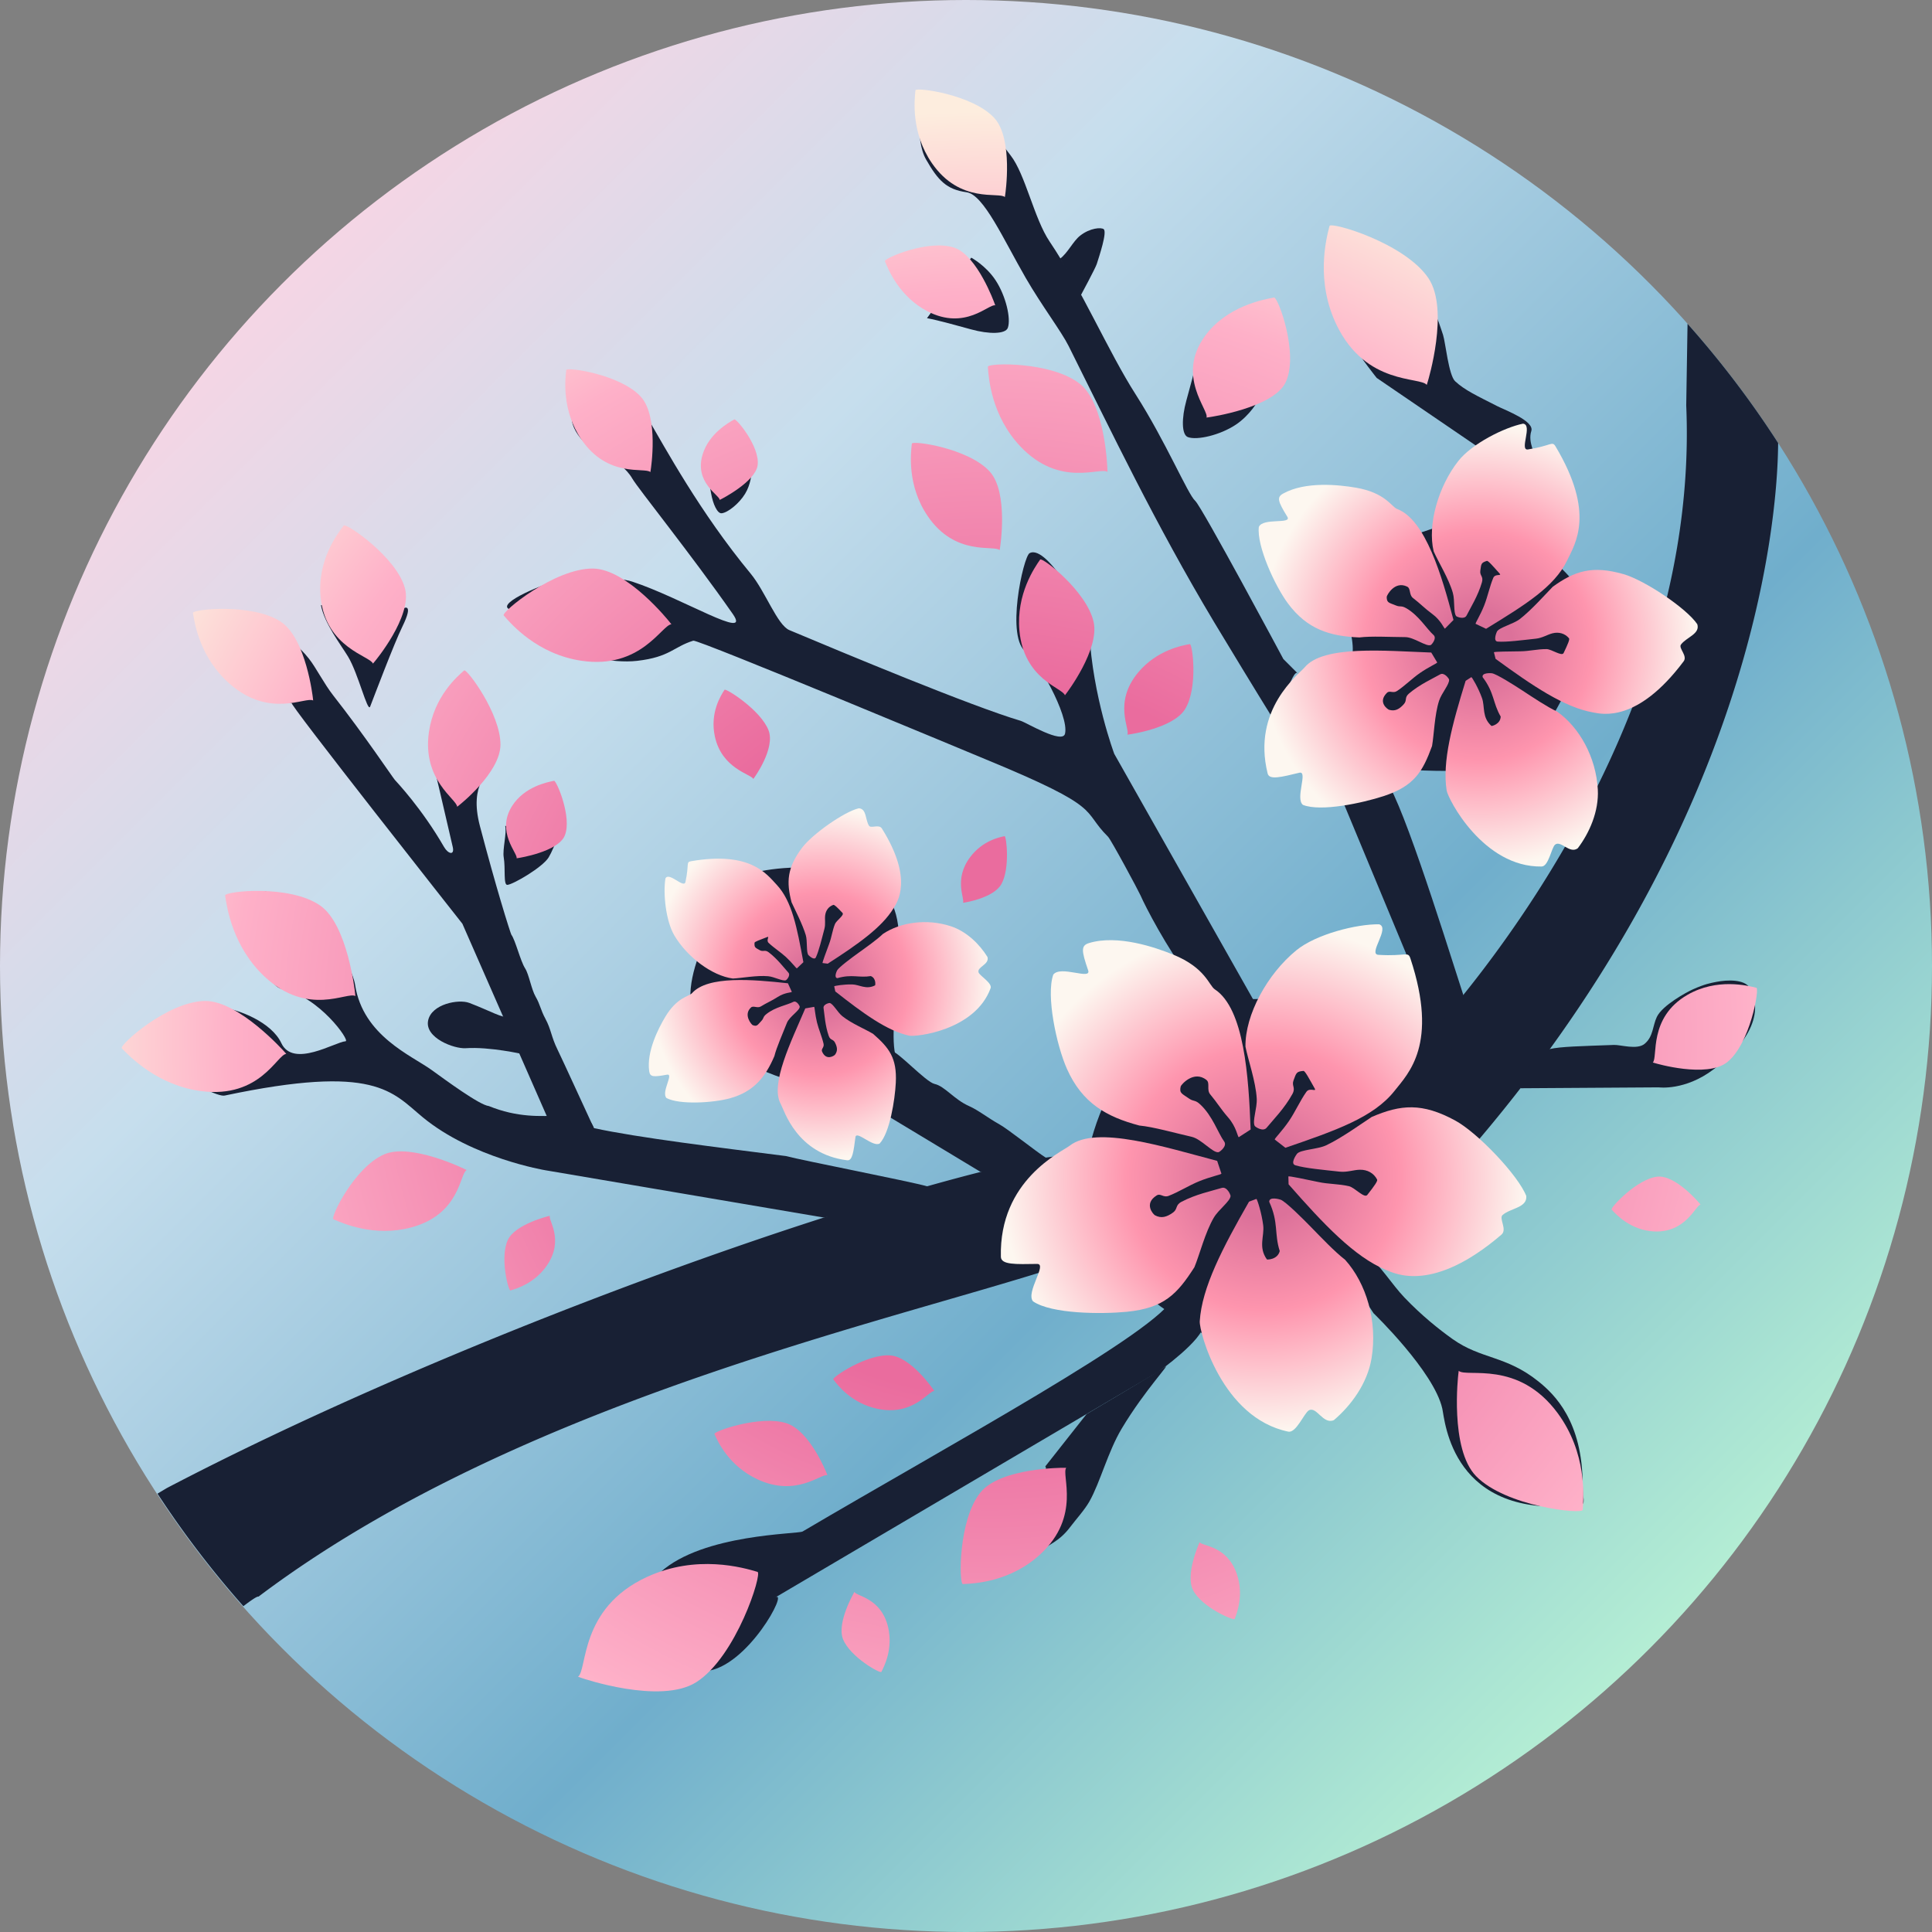 <?xml version="1.0" encoding="UTF-8" standalone="no"?>
<svg
        width="500"
        height="500"
        viewBox="0 0 132.292 132.292"
        version="1.1"
        id="svg635"
        xml:space="preserve"
        xmlns:xlink="http://www.w3.org/1999/xlink"
        xmlns="http://www.w3.org/2000/svg">
    <rect x="0" y="0" width="132.292" height="132.292" fill="#808080" stroke="none"/>
    <defs
            id="defs632"><linearGradient
       id="linearGradient14447"><stop
         style="stop-color:#bcf5d5;stop-opacity:1;"
         offset="0.118"
         id="stop16633" /><stop
            style="stop-color:#70aecc;stop-opacity:1;"
            offset="0.391"
            id="stop29757"/><stop
            style="stop-color:#c6deed;stop-opacity:1;"
            offset="0.676"
            id="stop17361"/><stop
            style="stop-color:#ffd4e3;stop-opacity:1;"
            offset="0.892"
            id="stop20271"/></linearGradient>
        <linearGradient
                id="linearGradient11233"><stop
         style="stop-color:#dc719a;stop-opacity:1;"
         offset="0.16"
         id="stop11229" />
            <stop
                    style="stop-color:#fe95ae;stop-opacity:1;"
                    offset="0.518"
                    id="stop13376"/>
            <stop
                    style="stop-color:#fdf7f0;stop-opacity:1;"
                    offset="1"
                    id="stop11231"/></linearGradient>
        <linearGradient
                id="linearGradient3778"><stop
         style="stop-color:#ea6c9e;stop-opacity:1;"
         offset="0.385"
         id="stop3774" />
            <stop
                    style="stop-color:#feb0c8;stop-opacity:1;"
                    offset="0.805"
                    id="stop8681"/>
            <stop
                    style="stop-color:#fdedde;stop-opacity:1;"
                    offset="1"
                    id="stop3776"/></linearGradient>
        <filter
                y="-0.196"
                height="1.392"
                style="color-interpolation-filters:sRGB"
                id="filter3896"
                x="-0.196"
                width="1.392"><feGaussianBlur
         stdDeviation="5"
         result="result6"
         id="feGaussianBlur3886" />
            <feComposite
                    result="result8"
                    in="SourceGraphic"
                    operator="atop"
                    in2="result6"
                    id="feComposite3888"/>
            <feComposite
                    result="result9"
                    operator="over"
                    in2="SourceAlpha"
                    in="result8"
                    id="feComposite3890"/>
            <feColorMatrix
                    values="1 0 0 0 0 0 1 0 0 0 0 0 1 0 0 0 0 0 1 0 "
                    result="result10"
                    id="feColorMatrix3892"/>
            <feBlend
                    in="result10"
                    mode="normal"
                    in2="result6"
                    id="feBlend3894"/></filter>
        <linearGradient
                xlink:href="#linearGradient14447"
                id="linearGradient14449"
                x1="264.583"
                y1="191.823"
                x2="132.292"
                y2="59.531"
                gradientUnits="userSpaceOnUse"
                gradientTransform="translate(-132.292,-59.531)"/>
        <radialGradient
                xlink:href="#linearGradient3778"
                id="radialGradient467"
                gradientUnits="userSpaceOnUse"
                gradientTransform="matrix(1.149,-0.016,0.016,1.132,-164.244,-73.71)"
                cx="200.136"
                cy="130.667"
                fx="200.136"
                fy="130.667"
                r="55.99"/>
        <radialGradient
                xlink:href="#linearGradient3778"
                id="radialGradient469"
                gradientUnits="userSpaceOnUse"
                gradientTransform="matrix(1.149,-0.016,0.016,1.132,-164.244,-73.71)"
                cx="200.136"
                cy="130.667"
                fx="200.136"
                fy="130.667"
                r="55.99"/>
        <radialGradient
                xlink:href="#linearGradient3778"
                id="radialGradient471"
                gradientUnits="userSpaceOnUse"
                gradientTransform="matrix(1.149,-0.016,0.016,1.132,-164.244,-73.71)"
                cx="200.136"
                cy="130.667"
                fx="200.136"
                fy="130.667"
                r="55.99"/>
        <radialGradient
                xlink:href="#linearGradient3778"
                id="radialGradient473"
                gradientUnits="userSpaceOnUse"
                gradientTransform="matrix(1.149,-0.016,0.016,1.132,-164.244,-73.71)"
                cx="200.136"
                cy="130.667"
                fx="200.136"
                fy="130.667"
                r="55.99"/>
        <radialGradient
                xlink:href="#linearGradient3778"
                id="radialGradient475"
                gradientUnits="userSpaceOnUse"
                gradientTransform="matrix(1.149,-0.016,0.016,1.132,-164.244,-73.71)"
                cx="200.136"
                cy="130.667"
                fx="200.136"
                fy="130.667"
                r="55.99"/>
        <radialGradient
                xlink:href="#linearGradient3778"
                id="radialGradient477"
                gradientUnits="userSpaceOnUse"
                gradientTransform="matrix(1.149,-0.016,0.016,1.132,-164.244,-73.71)"
                cx="200.136"
                cy="130.667"
                fx="200.136"
                fy="130.667"
                r="55.99"/>
        <radialGradient
                xlink:href="#linearGradient3778"
                id="radialGradient479"
                gradientUnits="userSpaceOnUse"
                gradientTransform="matrix(1.149,-0.016,0.016,1.132,-164.244,-73.71)"
                cx="200.136"
                cy="130.667"
                fx="200.136"
                fy="130.667"
                r="55.99"/>
        <radialGradient
                xlink:href="#linearGradient3778"
                id="radialGradient481"
                gradientUnits="userSpaceOnUse"
                gradientTransform="matrix(1.149,-0.016,0.016,1.132,-164.244,-73.71)"
                cx="200.136"
                cy="130.667"
                fx="200.136"
                fy="130.667"
                r="55.99"/>
        <radialGradient
                xlink:href="#linearGradient3778"
                id="radialGradient483"
                gradientUnits="userSpaceOnUse"
                gradientTransform="matrix(1.149,-0.016,0.016,1.132,-164.244,-73.71)"
                cx="200.136"
                cy="130.667"
                fx="200.136"
                fy="130.667"
                r="55.99"/>
        <radialGradient
                xlink:href="#linearGradient3778"
                id="radialGradient485"
                gradientUnits="userSpaceOnUse"
                gradientTransform="matrix(1.149,-0.016,0.016,1.132,-164.244,-73.71)"
                cx="200.136"
                cy="130.667"
                fx="200.136"
                fy="130.667"
                r="55.99"/>
        <radialGradient
                xlink:href="#linearGradient3778"
                id="radialGradient487"
                gradientUnits="userSpaceOnUse"
                gradientTransform="matrix(1.149,-0.016,0.016,1.132,-164.244,-73.71)"
                cx="200.136"
                cy="130.667"
                fx="200.136"
                fy="130.667"
                r="55.99"/>
        <radialGradient
                xlink:href="#linearGradient3778"
                id="radialGradient489"
                gradientUnits="userSpaceOnUse"
                gradientTransform="matrix(1.149,-0.016,0.016,1.132,-164.244,-73.71)"
                cx="200.136"
                cy="130.667"
                fx="200.136"
                fy="130.667"
                r="55.99"/>
        <radialGradient
                xlink:href="#linearGradient3778"
                id="radialGradient491"
                gradientUnits="userSpaceOnUse"
                gradientTransform="matrix(1.149,-0.016,0.016,1.132,-164.244,-73.71)"
                cx="200.136"
                cy="130.667"
                fx="200.136"
                fy="130.667"
                r="55.99"/>
        <radialGradient
                xlink:href="#linearGradient3778"
                id="radialGradient493"
                gradientUnits="userSpaceOnUse"
                gradientTransform="matrix(1.149,-0.016,0.016,1.132,-164.244,-73.71)"
                cx="200.136"
                cy="130.667"
                fx="200.136"
                fy="130.667"
                r="55.99"/>
        <radialGradient
                xlink:href="#linearGradient3778"
                id="radialGradient495"
                gradientUnits="userSpaceOnUse"
                gradientTransform="matrix(1.149,-0.016,0.016,1.132,-164.244,-73.71)"
                cx="200.136"
                cy="130.667"
                fx="200.136"
                fy="130.667"
                r="55.99"/>
        <radialGradient
                xlink:href="#linearGradient3778"
                id="radialGradient497"
                gradientUnits="userSpaceOnUse"
                gradientTransform="matrix(1.149,-0.016,0.016,1.132,-164.244,-73.71)"
                cx="200.136"
                cy="130.667"
                fx="200.136"
                fy="130.667"
                r="55.99"/>
        <radialGradient
                xlink:href="#linearGradient3778"
                id="radialGradient499"
                gradientUnits="userSpaceOnUse"
                gradientTransform="matrix(1.149,-0.016,0.016,1.132,-164.244,-73.71)"
                cx="200.136"
                cy="130.667"
                fx="200.136"
                fy="130.667"
                r="55.99"/>
        <radialGradient
                xlink:href="#linearGradient3778"
                id="radialGradient501"
                gradientUnits="userSpaceOnUse"
                gradientTransform="matrix(1.149,-0.016,0.016,1.132,-164.244,-73.71)"
                cx="200.136"
                cy="130.667"
                fx="200.136"
                fy="130.667"
                r="55.99"/>
        <radialGradient
                xlink:href="#linearGradient3778"
                id="radialGradient503"
                gradientUnits="userSpaceOnUse"
                gradientTransform="matrix(1.149,-0.016,0.016,1.132,-164.244,-73.71)"
                cx="200.136"
                cy="130.667"
                fx="200.136"
                fy="130.667"
                r="55.99"/>
        <radialGradient
                xlink:href="#linearGradient3778"
                id="radialGradient505"
                gradientUnits="userSpaceOnUse"
                gradientTransform="matrix(1.149,-0.016,0.016,1.132,-164.244,-73.71)"
                cx="200.136"
                cy="130.667"
                fx="200.136"
                fy="130.667"
                r="55.99"/>
        <radialGradient
                xlink:href="#linearGradient3778"
                id="radialGradient507"
                gradientUnits="userSpaceOnUse"
                gradientTransform="matrix(1.149,-0.016,0.016,1.132,-164.244,-73.71)"
                cx="200.136"
                cy="130.667"
                fx="200.136"
                fy="130.667"
                r="55.99"/>
        <radialGradient
                xlink:href="#linearGradient3778"
                id="radialGradient509"
                gradientUnits="userSpaceOnUse"
                gradientTransform="matrix(1.149,-0.016,0.016,1.132,-164.244,-73.71)"
                cx="200.136"
                cy="130.667"
                fx="200.136"
                fy="130.667"
                r="55.99"/>
        <radialGradient
                xlink:href="#linearGradient3778"
                id="radialGradient511"
                gradientUnits="userSpaceOnUse"
                gradientTransform="matrix(1.149,-0.016,0.016,1.132,-164.244,-73.71)"
                cx="200.136"
                cy="130.667"
                fx="200.136"
                fy="130.667"
                r="55.99"/>
        <radialGradient
                xlink:href="#linearGradient3778"
                id="radialGradient513"
                gradientUnits="userSpaceOnUse"
                gradientTransform="matrix(1.149,-0.016,0.016,1.132,-164.244,-73.71)"
                cx="200.136"
                cy="130.667"
                fx="200.136"
                fy="130.667"
                r="55.99"/>
        <radialGradient
                xlink:href="#linearGradient3778"
                id="radialGradient515"
                gradientUnits="userSpaceOnUse"
                gradientTransform="matrix(1.149,-0.016,0.016,1.132,-164.244,-73.71)"
                cx="200.136"
                cy="130.667"
                fx="200.136"
                fy="130.667"
                r="55.99"/>
        <radialGradient
                xlink:href="#linearGradient3778"
                id="radialGradient517"
                gradientUnits="userSpaceOnUse"
                gradientTransform="matrix(1.149,-0.016,0.016,1.132,-164.244,-73.71)"
                cx="200.136"
                cy="130.667"
                fx="200.136"
                fy="130.667"
                r="55.99"/>
        <radialGradient
                xlink:href="#linearGradient3778"
                id="radialGradient519"
                gradientUnits="userSpaceOnUse"
                gradientTransform="matrix(1.149,-0.016,0.016,1.132,-164.244,-73.71)"
                cx="200.136"
                cy="130.667"
                fx="200.136"
                fy="130.667"
                r="55.99"/>
        <radialGradient
                xlink:href="#linearGradient3778"
                id="radialGradient521"
                gradientUnits="userSpaceOnUse"
                gradientTransform="matrix(1.149,-0.016,0.016,1.132,-164.244,-73.71)"
                cx="200.136"
                cy="130.667"
                fx="200.136"
                fy="130.667"
                r="55.99"/>
        <radialGradient
                xlink:href="#linearGradient3778"
                id="radialGradient523"
                gradientUnits="userSpaceOnUse"
                gradientTransform="matrix(1.149,-0.016,0.016,1.132,-164.244,-73.71)"
                cx="200.136"
                cy="130.667"
                fx="200.136"
                fy="130.667"
                r="55.99"/>
        <radialGradient
                xlink:href="#linearGradient3778"
                id="radialGradient525"
                gradientUnits="userSpaceOnUse"
                gradientTransform="matrix(1.149,-0.016,0.016,1.132,-164.244,-73.71)"
                cx="200.136"
                cy="130.667"
                fx="200.136"
                fy="130.667"
                r="55.99"/>
        <radialGradient
                xlink:href="#linearGradient11233"
                id="radialGradient527"
                gradientUnits="userSpaceOnUse"
                gradientTransform="matrix(1,0,0,0.966,-132.292,-54.712)"
                cx="218.814"
                cy="140.195"
                fx="218.814"
                fy="140.195"
                r="17.991"/>
        <radialGradient
                xlink:href="#linearGradient11233"
                id="radialGradient529"
                gradientUnits="userSpaceOnUse"
                gradientTransform="matrix(1,0,0,0.966,-132.292,-54.712)"
                cx="218.814"
                cy="140.195"
                fx="218.814"
                fy="140.195"
                r="17.991"/>
        <radialGradient
                xlink:href="#linearGradient11233"
                id="radialGradient531"
                gradientUnits="userSpaceOnUse"
                gradientTransform="matrix(1,0,0,0.966,-132.292,-54.712)"
                cx="218.814"
                cy="140.195"
                fx="218.814"
                fy="140.195"
                r="17.991"/>
        <radialGradient
                xlink:href="#linearGradient11233"
                id="radialGradient533"
                gradientUnits="userSpaceOnUse"
                gradientTransform="matrix(1,0,0,0.966,-132.292,-54.712)"
                cx="218.814"
                cy="140.195"
                fx="218.814"
                fy="140.195"
                r="17.991"/>
        <radialGradient
                xlink:href="#linearGradient11233"
                id="radialGradient535"
                gradientUnits="userSpaceOnUse"
                gradientTransform="matrix(1,0,0,0.966,-132.292,-54.712)"
                cx="218.814"
                cy="140.195"
                fx="218.814"
                fy="140.195"
                r="17.991"/>
        <radialGradient
                xlink:href="#linearGradient11233"
                id="radialGradient537"
                gradientUnits="userSpaceOnUse"
                gradientTransform="matrix(1,0,0,1.009,-132.292,-60.419)"
                cx="233.509"
                cy="103.704"
                fx="233.509"
                fy="103.704"
                r="15.033"/>
        <radialGradient
                xlink:href="#linearGradient11233"
                id="radialGradient539"
                gradientUnits="userSpaceOnUse"
                gradientTransform="matrix(1,0,0,1.009,-132.292,-60.419)"
                cx="233.509"
                cy="103.704"
                fx="233.509"
                fy="103.704"
                r="15.033"/>
        <radialGradient
                xlink:href="#linearGradient11233"
                id="radialGradient541"
                gradientUnits="userSpaceOnUse"
                gradientTransform="matrix(1,0,0,1.009,-132.292,-60.419)"
                cx="233.509"
                cy="103.704"
                fx="233.509"
                fy="103.704"
                r="15.033"/>
        <radialGradient
                xlink:href="#linearGradient11233"
                id="radialGradient543"
                gradientUnits="userSpaceOnUse"
                gradientTransform="matrix(1,0,0,1.009,-132.292,-60.419)"
                cx="233.509"
                cy="103.704"
                fx="233.509"
                fy="103.704"
                r="15.033"/>
        <radialGradient
                xlink:href="#linearGradient11233"
                id="radialGradient545"
                gradientUnits="userSpaceOnUse"
                gradientTransform="matrix(1,0,0,1.009,-132.292,-60.419)"
                cx="233.509"
                cy="103.704"
                fx="233.509"
                fy="103.704"
                r="15.033"/>
        <radialGradient
                xlink:href="#linearGradient11233"
                id="radialGradient547"
                gradientUnits="userSpaceOnUse"
                gradientTransform="matrix(1,0,0,1.029,-132.292,-63.259)"
                cx="188.427"
                cy="126.93"
                fx="188.427"
                fy="126.93"
                r="11.709"/>
        <radialGradient
                xlink:href="#linearGradient11233"
                id="radialGradient549"
                gradientUnits="userSpaceOnUse"
                gradientTransform="matrix(1,0,0,1.029,-132.292,-63.259)"
                cx="188.427"
                cy="126.93"
                fx="188.427"
                fy="126.93"
                r="11.709"/>
        <radialGradient
                xlink:href="#linearGradient11233"
                id="radialGradient551"
                gradientUnits="userSpaceOnUse"
                gradientTransform="matrix(1,0,0,1.029,-132.292,-63.259)"
                cx="188.427"
                cy="126.93"
                fx="188.427"
                fy="126.93"
                r="11.709"/>
        <radialGradient
                xlink:href="#linearGradient11233"
                id="radialGradient553"
                gradientUnits="userSpaceOnUse"
                gradientTransform="matrix(1,0,0,1.029,-132.292,-63.259)"
                cx="188.427"
                cy="126.93"
                fx="188.427"
                fy="126.93"
                r="11.709"/>
        <radialGradient
                xlink:href="#linearGradient11233"
                id="radialGradient555"
                gradientUnits="userSpaceOnUse"
                gradientTransform="matrix(1,0,0,1.029,-132.292,-63.259)"
                cx="188.427"
                cy="126.93"
                fx="188.427"
                fy="126.93"
                r="11.709"/></defs>
    <circle
            style="fill:url(#linearGradient14449);fill-opacity:1;stroke-width:0.35"
            id="path13280"
            cx="66.146"
            cy="66.146"
            r="66.146"/>
    <path
            id="circle708"
            style="fill:#182034;fill-opacity:1;stroke-width:0.35"
            d="m 74.439,79.065 c -1.338,-0.013 -2.865,0.145 -4.537,0.521 -14.184,3.192 -40.153,12.72 -58.474,22.306 0,0 -0.27,0.16 -0.644,0.386 a 66.146,66.146 0 0 0 5.88,7.704 c 0.571,-0.434 0.949,-0.69 1.037,-0.654 20.425,-15.401 51.22,-20.287 59.709,-24.466 5.056,-2.489 2.827,-5.741 -2.97,-5.797 z"/>
    <path
            id="path13384"
            style="fill:#182034;fill-opacity:1;stroke-width:5.292;stroke-dasharray:none"
            d="m 115.553,22.172 -0.09,5.586 c 1.157,26.748 -22.47,47.932 -18.888,44.553 4.409,-4.159 1.911,8.999 4.73,5.669 18.262,-21.566 20.41,-41.449 20.451,-47.645 a 66.146,66.146 0 0 0 -6.203,-8.163 z"/>
    <path
            style="display:inline;fill:#182034;fill-opacity:1;stroke-width:5.292"
            d="m 67.149,80.247 c 2.965,-0.062 5.191,-0.514 4.457,-0.978 -0.668,-0.423 -2.574,-1.947 -3.158,-2.272 -0.782,-0.435 -1.462,-0.982 -2.102,-1.264 -1.008,-0.445 -1.653,-1.357 -2.351,-1.511 -0.604,-0.133 -2.547,-2.264 -2.953,-2.256 -0.234,0.005 -0.772,2.586 -0.949,2.619 -0.315,0.06 -0.546,0.155 -0.71,0.247 -0.249,0.141 1.548,1.666 1.548,1.666"
            id="path13376"/>
    <path
            style="display:inline;fill:#182034;fill-opacity:1;stroke-width:5.292;stroke-dasharray:none"
            d="m 53.087,109.384 c 0.947,-0.575 -1.886,4.758 -4.744,5.045 -13.371,1.339 -6.132,-4.072 -3.106,-6.787 2.919,-2.62 9.409,-2.59 9.721,-2.774 9.941,-5.863 24.653,-13.848 25.383,-16.051 0.606,-1.827 2.065,1.152 2.065,1.893 -3.9e-4,1.024 -3.081,3.212 -3.081,3.212"
            id="path13380"/>
    <path
            style="fill:#182034;fill-opacity:1;stroke-width:5.292;stroke-dasharray:none"
            d="m 71.539,100.457 c 0.405,-0.585 -0.884,6.166 -0.519,5.889 0.783,-0.595 1.499,-0.772 2.259,-1.782 0.376,-0.5 0.985,-1.168 1.317,-1.752 0.734,-1.294 1.266,-3.41 2.218,-5 1.602,-2.676 3.491,-4.616 2.919,-4.192 -0.407,0.301 -5.333,3.211 -5.333,3.211"
            id="path13382"/>
    <path
            style="fill:#182034;fill-opacity:1;stroke-width:5.292;stroke-dasharray:none"
            d="m 91.025,85.283 c 0.559,0.444 1.792,-0.107 2.287,0.315 1.224,1.043 1.981,2.332 2.848,3.241 1.188,1.246 2.383,2.195 3.294,2.845 1.968,1.404 3.66,1.118 5.894,2.913 1.078,0.866 3.024,2.716 3.023,7.095 -2.3e-4,0.875 0.23,1.316 -0.15,1.362 -8.831,1.057 -9.275,-5.777 -9.462,-6.605 -0.574,-2.542 -4.706,-6.526 -4.706,-6.526"
            id="path13386"/>
    <path
            style="fill:#182034;fill-opacity:1;stroke-width:5.292"
            d="m 102.371,31.404 c 4.785,1.554 1.968,-0.326 2.483,-1.887 0.227,-0.689 -1.769,-1.42 -2.338,-1.711 -1.368,-0.699 -2.213,-1.083 -2.875,-1.698 -0.45,-0.418 -0.665,-2.684 -0.83,-3.178 -0.416,-1.247 -0.663,-2.082 -1.281,-1.961 -2.358,0.463 -4.718,0.518 -5.204,0.408 -2.058,-0.465 1.943,4.501 1.943,4.501"
            id="path13388"/>
    <path
            style="fill:#182034;fill-opacity:1;stroke-width:5.292"
            d="m 104.113,74.517 c 0.143,-1.369 1.209,-2.493 2.012,-2.684 0.724,-0.172 2.149,-0.199 4.392,-0.282 0.446,-0.017 1.576,0.352 2.093,-0.073 0.601,-0.494 0.551,-1.241 0.841,-1.847 0.379,-0.792 2.038,-1.694 2.462,-1.884 0.837,-0.374 1.209,-0.432 1.598,-0.511 0.778,-0.157 1.91,-0.178 2.288,0.38 0.303,0.447 1.415,2.676 -2.468,5.61 -1.956,1.478 -3.746,1.23 -3.746,1.23"
            id="path13390"/>
    <path
            style="fill:#182034;fill-opacity:1;stroke-width:5.292"
            d="m 56.413,83.371 c 4.542,-0.894 8.934,-1.616 7.074,-2.14 -1.252,-0.353 -8.508,-1.761 -9.671,-2.071 -4.561,-0.582 -10.14,-1.257 -13.15,-1.914 -0.679,-1.878 -3.296,0.081 -7.193,-1.51 -0.63,-0.059 -2.961,-1.779 -3.921,-2.471 -1.375,-0.992 -4.694,-2.335 -5.234,-5.813 -0.224,-1.442 -2.288,-4.515 -3.035,-4.738 -0.503,-0.15 -3.869,-2.633 -3.396,-1.301 0.328,0.924 -0.344,5.973 1.494,6.333 2.462,0.482 4.616,3.533 4.282,3.553 -0.704,0.043 -3.593,1.861 -4.401,0.124 -0.653,-1.405 -2.889,-2.341 -4.36,-2.489 -2.61,-0.262 -4.331,1.198 -5.117,1.643 -1.525,0.863 4.727,4.625 5.597,4.441 10.34,-2.186 11.461,-0.249 13.566,1.486 3.4,2.804 8.388,3.626 8.388,3.626"
            id="path13392"/>
    <path
            style="fill:#182034;fill-opacity:1;stroke-width:5.292"
            d="m 37.436,76.415 c 1.661,2.221 3.713,1.862 3.229,0.831 -0.331,-0.706 -2.18,-4.752 -2.487,-5.372 -0.437,-0.883 -0.434,-1.377 -0.825,-2.101 -0.345,-0.639 -0.366,-0.996 -0.675,-1.523 -0.291,-0.496 -0.456,-1.528 -0.717,-1.934 -0.33,-0.513 -0.664,-1.931 -0.948,-2.316 -0.02,-0.027 -0.287,-0.826 -0.731,-2.328 -0.366,-1.237 -0.851,-2.95 -1.418,-5.102 -0.79,-3.002 0.748,-3.602 0.681,-4.339 -0.122,-1.35 -0.032,-2.664 -0.243,-3.559 -0.192,-0.817 -1.32,-2.049 -1.481,-2.504 -0.106,-0.3 -2.01,2.782 -2.247,3.769 -0.268,1.119 0.415,3.702 0.462,3.904 0.064,0.276 0.965,4.152 0.965,4.152 0.139,0.597 -0.312,0.493 -0.595,0.003 -1.526,-2.649 -3.256,-4.463 -3.371,-4.595 -0.174,-0.202 -2.082,-3.064 -4.213,-5.777 -0.633,-0.806 -1.177,-1.902 -1.67,-2.525 -0.709,-0.896 -1.254,-1.174 -1.311,-1.225 -0.078,-0.07 -4.562,-2.466 -5.593,-1.841 -0.753,0.456 1.841,3.861 1.88,4.336 0.089,1.09 3.939,1.816 3.85,1.766 -0.436,-0.245 11.683,15.115 11.683,15.115"
            id="path13394"/>
    <path
            style="fill:#182034;fill-opacity:1;stroke-width:0.265"
            d="m 85.873,68.549 c -1.929,4.093 -7.118,-5.718 -7.778,-7.24 -0.127,-0.293 -2.014,-3.808 -2.223,-4.014 -1.889,-1.872 -0.158,-1.911 -8.4,-5.309 -0.635,-0.262 -19.68,-8.215 -19.999,-8.116 -1.36,0.423 -1.6,1.122 -3.841,1.38 -1.784,0.205 -3.996,-0.441 -5.741,-0.767 -1.37,-0.256 -2.318,-2.451 -3.018,-2.767 -0.915,-0.412 2.477,-1.816 3.7,-2.068 0.886,-0.182 3.687,-0.16 4.714,0.177 3.41,1.119 8.216,4.116 6.89,2.217 -2.838,-4.065 -6.485,-8.588 -6.88,-9.271 -0.403,-0.697 -1.118,-1.186 -1.586,-1.355 -1.226,-0.441 -2.731,-1.841 -2.551,-3.024 0.144,-0.947 0.079,-1.776 -0.219,-2.287 -0.429,-0.736 3.983,0.09 5.344,2.41 1.283,2.187 3.628,6.544 7.113,10.761 1.009,1.221 1.825,3.523 2.655,3.872 3.804,1.598 12.446,5.203 15.84,6.211 0.364,0.108 2.859,1.614 3.033,0.882 0.299,-1.261 -1.96,-5.178 -2.624,-5.575 -1.489,-0.889 -0.231,-6.554 0.196,-6.787 1.235,-0.674 4.046,4.521 4.094,5.44 0.229,4.362 1.706,8.301 1.706,8.301"
            id="path13396"/>
    <path
            style="fill:#182034;fill-opacity:1;stroke-width:0.265"
            d="m 96.334,65.423 c -0.469,-1.284 1.954,9.956 3.235,11.276 0.956,0.986 0.876,-7.804 0.642,-8.532 -1.584,-4.923 -4.461,-14.132 -5.532,-15.01 -0.942,-0.772 -3.182,0.625 -3.182,0.625"
            id="path13398"/>
    <path
            style="fill:#182034;fill-opacity:1;stroke-width:0.265"
            d="m 88.902,46.152 c -0.406,-0.721 -1.38,3.629 -1.855,2.866 -0.846,-1.358 -3.226,-5.273 -3.898,-6.395 C 79.1,35.861 76.115,29.576 73.173,23.691 72.678,22.701 71.327,20.919 70.239,19.036 68.694,16.362 67.357,13.327 66.188,13.165 64.816,12.974 64.239,12.368 63.413,10.923 62.604,9.51 63.074,6.746 63.201,6.589 63.391,6.351 64.833,6.215 66.585,7.544 c 0.839,0.636 1.687,1.911 2.618,3.101 1.008,1.29 1.606,4.322 2.668,5.895 2.171,3.214 4.029,7.554 5.891,10.466 2.062,3.227 3.579,6.852 4.078,7.288 0.452,0.396 6.039,10.835 6.039,10.835"
            id="path13400"/>
    <path
            style="fill:#182034;fill-opacity:1;stroke-width:0.265"
            d="m 72.587,17.712 c 0.528,-0.388 0.886,-1.194 1.379,-1.579 0.68,-0.531 1.436,-0.574 1.606,-0.443 0.256,0.197 -0.305,1.858 -0.471,2.385 -0.091,0.288 -1.095,2.149 -1.095,2.149"
            id="path13402"/>
    <path
            style="fill:#182034;fill-opacity:1;stroke-width:0.265"
            d="m 63.475,21.786 c 0.76,0.141 2.188,0.538 3.033,0.771 1.199,0.331 2.344,0.333 2.503,-0.111 0.226,-0.63 -0.136,-2.187 -0.839,-3.254 C 67.508,18.183 66.506,17.643 66.506,17.643"
            id="path13404"/>
    <path
            style="fill:#182034;fill-opacity:1;stroke-width:0.265"
            d="m 82.005,24.397 c -0.141,0.76 -0.538,2.188 -0.771,3.033 -0.331,1.199 -0.333,2.344 0.111,2.503 0.63,0.226 2.187,-0.136 3.254,-0.839 1.01,-0.665 1.55,-1.667 1.55,-1.667"
            id="path13406"/>
    <path
            style="fill:#182034;fill-opacity:1;stroke-width:0.274"
            d="m 21.977,41.437 c 0.228,1.241 1.364,2.715 1.852,3.518 0.701,1.154 1.345,3.87 1.516,3.43 0.243,-0.625 1.631,-4.302 2.203,-5.471 0.818,-1.671 0.092,-1.263 0.092,-1.263"
            id="path13408"/>
    <path
            style="fill:#182034;fill-opacity:1;stroke-width:0.164"
            d="m 48.319,31.862 c 0.122,0.464 0.278,1.371 0.37,1.908 0.132,0.761 0.434,1.405 0.725,1.376 0.414,-0.04 1.192,-0.656 1.605,-1.333 0.391,-0.641 0.429,-1.346 0.429,-1.346"
            id="path13410"/>
    <path
            style="fill:#182034;fill-opacity:1;stroke-width:0.164"
            d="m 34.593,56.559 c 0.122,0.464 -0.194,1.607 -0.101,2.144 0.132,0.761 -0.038,1.916 0.253,1.888 0.414,-0.04 2.411,-1.206 2.824,-1.883 0.391,-0.641 0.98,-2.369 0.98,-2.369"
            id="path13412"/>
    <path
            style="fill:#182034;fill-opacity:1;stroke-width:0.164"
            d="m 34.879,69.64 c -0.468,0.103 -1.319,-0.427 -2.749,-0.968 -0.722,-0.273 -2.58,0.072 -2.814,1.205 -0.247,1.193 1.781,1.951 2.573,1.898 1.653,-0.111 3.912,0.408 3.912,0.408"
            id="path13414"/>
    <path
            style="fill:#182034;fill-opacity:1;stroke-width:0.265"
            d="m 98.733,69.041 c -7.122,0.237 -13.991,-1.988 -18.351,0.717 -5.405,3.353 -7.333,12.001 -5.597,15.351 0.655,1.265 6.37,6.347 10.238,7.312 2.694,0.672 3.844,-2.596 4.483,-2.384 1.198,0.398 11.508,-11.715 11.508,-11.715"
            id="path13416"/>
    <path
            style="fill:#182034;fill-opacity:1;stroke-width:0.265"
            d="m 92.048,45.877 c 1.609,-1.357 -0.752,-4.307 0.434,-6.36 1.281,-2.219 6.103,-3.508 7.76,-3.929 3.164,-0.804 7.871,4.22 8.718,5.866 0.972,1.888 -3.07,8.163 -3.953,9.939 -1.008,2.028 -9.498,1.248 -9.498,1.248"
            id="path13418"/>
    <path
            style="display:inline;fill:#182034;fill-opacity:1;stroke-width:0.265"
            d="m 61.451,72.698 c -0.996,-2.281 1.315,-9.212 -0.791,-11.404 -3.009,-3.131 -10.879,-1.68 -10.768,-0.584 0.1,0.994 -4.179,6.551 -2.005,9.625 2.632,3.721 12.738,5.273 12.738,5.273"
            id="path13420"/>
    <path
            style="display:inline;fill:url(#radialGradient467);fill-opacity:1;stroke-width:0.265"
            d="m 99.884,93.866 c 0.532,0.486 4.071,-0.781 6.781,2.904 1.999,2.718 1.781,5.722 1.711,6.619 -0.025,0.319 -5.274,-0.219 -7.304,-2.312 -1.819,-1.874 -1.218,-6.956 -1.218,-6.956"
            id="path13426"/>
    <path
            style="display:inline;fill:url(#radialGradient469);fill-opacity:1;stroke-width:0.221"
            d="m 73.008,100.505 c -0.352,0.488 1.041,3.302 -1.754,5.905 -2.062,1.92 -4.574,2.029 -5.325,2.058 -0.267,0.011 -0.327,-4.396 1.213,-6.282 1.379,-1.69 5.652,-1.681 5.652,-1.681"
            id="path13428"/>
    <path
            style="display:inline;fill:url(#radialGradient471);fill-opacity:1;stroke-width:0.12"
            d="m 82.143,105.601 c 0.165,0.281 1.866,0.207 2.545,2.165 0.501,1.444 0.004,2.714 -0.147,3.093 -0.053,0.135 -2.252,-0.801 -2.85,-1.979 -0.536,-1.055 0.405,-3.173 0.405,-3.173"
            id="path13430"/>
    <path
            style="display:inline;fill:url(#radialGradient473);fill-opacity:1;stroke-width:0.12"
            d="m 58.506,109.008 c 0.135,0.297 1.835,0.399 2.308,2.416 0.349,1.488 -0.277,2.7 -0.465,3.061 -0.067,0.128 -2.157,-1.03 -2.631,-2.263 -0.424,-1.104 0.731,-3.114 0.731,-3.114"
            id="path13432"/>
    <path
            style="display:inline;fill:url(#radialGradient475);fill-opacity:1;stroke-width:0.166"
            d="m 56.657,101.012 c -0.452,-0.117 -2.139,1.526 -4.798,0.279 -1.961,-0.92 -2.715,-2.597 -2.938,-3.099 -0.079,-0.178 3.133,-1.314 4.928,-0.739 1.609,0.515 2.75,3.414 2.75,3.414"
            id="path13434"/>
    <path
            style="display:inline;fill:url(#radialGradient477);fill-opacity:1;stroke-width:0.142"
            d="m 63.975,95.244 c -0.395,-0.006 -1.452,1.733 -3.884,1.225 -1.794,-0.375 -2.749,-1.638 -3.033,-2.017 -0.101,-0.134 2.31,-1.758 3.899,-1.642 1.424,0.104 2.941,2.323 2.941,2.323"
            id="path13436"/>
    <path
            style="display:inline;fill:url(#radialGradient479);fill-opacity:1;stroke-width:0.133"
            d="m 116.443,82.481 c -0.342,0.058 -1.007,1.946 -3.181,1.841 -1.604,-0.077 -2.609,-1.168 -2.908,-1.496 -0.106,-0.116 1.745,-2.111 3.135,-2.255 1.245,-0.129 2.873,1.812 2.873,1.812"
            id="path13438"/>
    <path
            style="display:inline;fill:url(#radialGradient481);fill-opacity:1;stroke-width:0.191"
            d="m 113.174,72.754 c 0.367,-0.333 -0.329,-3.084 2.386,-4.64 2.003,-1.148 4.087,-0.633 4.709,-0.476 0.221,0.056 -0.433,3.849 -2.001,5.094 -1.404,1.115 -4.918,0.073 -4.918,0.073"
            id="path13440"/>
    <path
            style="display:inline;fill:url(#radialGradient483);fill-opacity:1;stroke-width:0.265"
            d="m 97.696,26.357 c -0.437,-0.573 -4.145,0.043 -6.155,-4.066 -1.482,-3.031 -0.732,-5.947 -0.504,-6.818 0.081,-0.309 5.15,1.156 6.775,3.577 1.456,2.169 -0.042,7.062 -0.042,7.062"
            id="path13442"/>
    <path
            style="display:inline;fill:url(#radialGradient485);fill-opacity:1;stroke-width:0.216"
            d="m 82.613,28.593 c 0.2,-0.492 -2.108,-2.82 -0.109,-5.579 1.475,-2.035 3.985,-2.505 4.736,-2.642 0.267,-0.049 1.734,3.911 0.778,5.838 -0.857,1.726 -5.188,2.351 -5.188,2.351"
            id="path13444"/>
    <path
            style="display:inline;fill:url(#radialGradient487);fill-opacity:1;stroke-width:0.198"
            d="m 68.806,13.494 c -0.386,-0.375 -3.059,0.489 -4.997,-2.325 -1.43,-2.076 -1.198,-4.314 -1.125,-4.983 0.026,-0.237 3.933,0.286 5.402,1.895 1.315,1.442 0.748,5.223 0.748,5.223"
            id="path13446"/>
    <path
            style="display:inline;fill:url(#radialGradient489);fill-opacity:1;stroke-width:0.173"
            d="m 68.149,20.909 c -0.441,-0.123 -2.046,1.754 -4.647,0.403 -1.919,-0.997 -2.682,-2.865 -2.908,-3.424 -0.08,-0.199 3.013,-1.534 4.765,-0.923 1.57,0.548 2.731,3.782 2.731,3.782"
            id="path13448"/>
    <path
            style="display:inline;fill:url(#radialGradient491);fill-opacity:1;stroke-width:0.196"
            d="m 68.45,37.671 c -0.38,-0.375 -3.036,0.461 -4.936,-2.345 -1.401,-2.07 -1.154,-4.287 -1.076,-4.949 0.027,-0.235 3.898,0.314 5.341,1.921 1.293,1.44 0.701,5.184 0.701,5.184"
            id="path13450"/>
    <path
            style="display:inline;fill:url(#radialGradient493);fill-opacity:1;stroke-width:0.194"
            d="m 72.919,47.61 c -0.148,-0.512 -2.816,-1.064 -3.116,-4.439 -0.221,-2.489 1.039,-4.31 1.419,-4.853 0.135,-0.193 3.187,2.16 3.662,4.264 0.426,1.885 -1.851,4.877 -1.851,4.877"
            id="path13452"/>
    <path
            style="display:inline;fill:url(#radialGradient495);fill-opacity:1;stroke-width:0.155"
            d="m 77.194,50.306 c 0.205,-0.372 -0.99,-2.188 0.742,-4.262 1.278,-1.53 3.015,-1.848 3.535,-1.94 0.184,-0.033 0.583,3.015 -0.335,4.47 -0.822,1.304 -3.792,1.711 -3.792,1.711"
            id="path13454"/>
    <path
            style="display:inline;fill:url(#radialGradient497);fill-opacity:1;stroke-width:0.224"
            d="m 75.831,32.314 c -0.499,-0.357 -3.27,1.102 -5.962,-1.746 -1.986,-2.101 -2.174,-4.682 -2.226,-5.454 -0.019,-0.274 4.387,-0.378 6.322,1.186 1.734,1.401 1.86,5.794 1.86,5.794"
            id="path13456"/>
    <path
            style="display:inline;fill:url(#radialGradient499);fill-opacity:1;stroke-width:0.108"
            d="m 65.943,61.818 c 0.136,-0.274 -0.659,-1.609 0.493,-3.134 0.85,-1.125 2.006,-1.359 2.352,-1.427 0.123,-0.024 0.388,2.217 -0.223,3.288 -0.547,0.959 -2.523,1.258 -2.523,1.258"
            id="path13458"/>
    <path
            style="display:inline;fill:url(#radialGradient501);fill-opacity:1;stroke-width:0.135"
            d="m 51.582,53.339 c -0.148,-0.336 -2.149,-0.688 -2.632,-2.907 -0.356,-1.637 0.426,-2.84 0.662,-3.199 0.084,-0.127 2.506,1.407 3.019,2.79 0.459,1.239 -0.977,3.216 -0.977,3.216"
            id="path13460"/>
    <path
            style="display:inline;fill:url(#radialGradient503);fill-opacity:1;stroke-width:0.129"
            d="m 49.278,34.232 c 0.017,-0.315 -1.757,-1.176 -1.167,-3.112 0.435,-1.428 1.769,-2.177 2.169,-2.399 0.142,-0.079 1.761,1.861 1.599,3.128 -0.145,1.135 -2.483,2.323 -2.483,2.323"
            id="path13462"/>
    <path
            style="display:inline;fill:url(#radialGradient505);fill-opacity:1;stroke-width:0.188"
            d="m 44.534,32.327 c -0.364,-0.359 -2.91,0.442 -4.731,-2.247 -1.343,-1.983 -1.105,-4.108 -1.031,-4.743 0.026,-0.225 3.735,0.301 5.118,1.841 1.239,1.38 0.672,4.968 0.672,4.968"
            id="path13464"/>
    <path
            style="display:inline;fill:url(#radialGradient507);fill-opacity:1;stroke-width:0.238"
            d="m 45.974,42.747 c -0.648,0.032 -2.083,3.102 -6.161,2.498 -3.008,-0.445 -4.792,-2.49 -5.322,-3.105 -0.188,-0.218 3.486,-3.236 6.114,-3.209 2.354,0.025 5.225,3.634 5.225,3.634"
            id="path13466"/>
    <path
            style="display:inline;fill:url(#radialGradient509);fill-opacity:1;stroke-width:0.209"
            d="m 25.537,45.441 c -0.172,-0.521 -3.212,-1.065 -3.578,-4.502 -0.27,-2.535 1.15,-4.4 1.578,-4.955 0.152,-0.197 3.642,2.178 4.198,4.32 0.498,1.918 -2.069,4.983 -2.069,4.983"
            id="path13468"/>
    <path
            style="display:inline;fill:url(#radialGradient511);fill-opacity:1;stroke-width:0.19"
            d="m 31.303,55.244 c -0.024,-0.53 -2.405,-1.813 -1.933,-5.114 0.348,-2.435 1.937,-3.812 2.414,-4.222 0.169,-0.145 2.508,2.962 2.484,5.102 -0.021,1.917 -2.824,4.122 -2.824,4.122"
            id="path13470"/>
    <path
            style="display:inline;fill:url(#radialGradient513);fill-opacity:1;stroke-width:0.138"
            d="m 35.374,58.771 c 0.105,-0.317 -1.442,-1.809 -0.302,-3.591 0.841,-1.314 2.398,-1.624 2.865,-1.715 0.165,-0.032 1.253,2.512 0.733,3.756 -0.466,1.114 -3.16,1.529 -3.16,1.529"
            id="path13472"/>
    <path
            style="display:inline;fill:url(#radialGradient515);fill-opacity:1;stroke-width:0.209"
            d="m 21.443,47.966 c -0.496,-0.29 -2.986,1.261 -5.728,-1.153 -2.023,-1.781 -2.395,-4.14 -2.502,-4.846 -0.038,-0.25 4.089,-0.681 6.023,0.611 1.733,1.157 2.184,5.186 2.184,5.186"
            id="path13474"/>
    <path
            style="display:inline;fill:url(#radialGradient517);fill-opacity:1;stroke-width:0.233"
            d="m 24.334,68.206 c -0.537,-0.333 -3.235,1.448 -6.207,-1.324 -2.192,-2.045 -2.595,-4.753 -2.712,-5.564 -0.041,-0.288 4.43,-0.781 6.527,0.701 1.878,1.328 2.367,5.954 2.367,5.954"
            id="path13476"/>
    <path
            style="display:inline;fill:url(#radialGradient519);fill-opacity:1;stroke-width:0.233"
            d="m 19.603,72.163 c -0.631,0.043 -1.78,3.065 -5.811,2.552 -2.973,-0.379 -4.883,-2.342 -5.451,-2.931 -0.202,-0.209 3.139,-3.223 5.707,-3.244 2.3,-0.019 5.399,3.45 5.399,3.45"
            id="path13478"/>
    <path
            style="display:inline;fill:url(#radialGradient521);fill-opacity:1;stroke-width:0.201"
            d="m 31.956,80.118 c -0.49,0.24 -0.424,3.031 -3.814,3.934 -2.501,0.666 -4.667,-0.28 -5.313,-0.566 -0.229,-0.102 1.459,-3.599 3.505,-4.454 1.833,-0.765 5.441,0.998 5.441,0.998"
            id="path13480"/>
    <path
            style="display:inline;fill:url(#radialGradient523);fill-opacity:1;stroke-width:0.12"
            d="m 37.651,83.252 c -0.122,0.303 0.975,1.604 -0.16,3.337 -0.837,1.278 -2.147,1.661 -2.539,1.773 -0.139,0.04 -0.741,-2.273 -0.174,-3.466 0.508,-1.068 2.76,-1.617 2.76,-1.617"
            id="path13482"/>
    <path
            style="display:inline;fill:url(#radialGradient525);fill-opacity:1;stroke-width:0.296"
            d="m 39.581,114.814 c 0.65,-0.476 0.081,-4.687 4.705,-6.828 3.41,-1.579 6.625,-0.639 7.585,-0.353 0.341,0.101 -1.443,5.785 -4.181,7.545 -2.453,1.577 -7.838,-0.271 -7.838,-0.271"
            id="path13484"/>
    <path
            style="fill:url(#radialGradient527);fill-opacity:1;stroke-width:0.265"
            d="m 83.344,79.489 c -3.523,-0.92 -8.264,-2.462 -10.094,-1.041 -0.56,0.435 -4.843,2.352 -4.716,7.61 0.013,0.555 1.023,0.511 2.478,0.488 0.735,-0.012 -0.789,1.928 -0.279,2.56 1.256,0.866 4.681,0.887 6.423,0.717 2.561,-0.251 3.457,-1.224 4.63,-3.052 0.347,-0.832 0.735,-2.386 1.33,-3.396 0.331,-0.561 1.116,-1.109 1.146,-1.478 0.006,-0.073 -0.239,-0.668 -0.607,-0.555 -0.67,0.205 -1.763,0.429 -2.749,0.948 -0.452,0.238 -0.242,0.492 -0.587,0.739 -0.434,0.311 -0.804,0.419 -1.237,0.184 -0.1,-0.054 -0.789,-0.785 0.117,-1.355 0.275,-0.173 0.451,0.17 0.824,0.027 0.68,-0.261 1.398,-0.718 2.082,-0.997 0.793,-0.324 1.506,-0.456 1.532,-0.523"
            id="path13486"/>
    <path
            style="fill:url(#radialGradient529);fill-opacity:1;stroke-width:0.273"
            d="m 85.636,77.343 c -0.138,-3.596 -0.429,-8.272 -2.457,-9.602 -0.396,-0.26 -0.622,-1.464 -2.833,-2.369 -1.257,-0.515 -3.815,-1.385 -5.764,-0.801 -0.568,0.17 -0.545,0.502 -0.072,1.872 0.239,0.693 -1.895,-0.368 -2.389,0.295 -0.505,1.435 0.223,4.85 0.936,6.451 1.048,2.354 2.716,3.288 4.961,3.881 0.964,0.092 2.351,0.492 3.574,0.77 0.68,0.154 1.458,1.131 1.848,1.055 0.077,-0.015 0.614,-0.415 0.384,-0.732 -0.418,-0.576 -0.79,-1.743 -1.63,-2.529 -0.385,-0.361 -0.443,-0.173 -0.803,-0.43 -0.454,-0.323 -0.652,-0.337 -0.544,-0.813 0.025,-0.11 0.899,-1.136 1.766,-0.44 0.263,0.211 -0.008,0.67 0.254,0.982 0.478,0.57 0.726,1.009 1.224,1.577 0.578,0.659 0.656,1.353 0.733,1.358"
            id="path13488"/>
    <path
            style="fill:url(#radialGradient531);fill-opacity:1;stroke-width:0.265"
            d="m 88.015,78.594 c 3.444,-1.182 6.031,-2.076 7.47,-3.892 0.954,-1.204 3.028,-3.203 1.094,-9.066 -0.174,-0.528 -0.289,-0.135 -2.196,-0.255 -0.734,-0.046 0.83,-1.846 0.054,-2.09 -1.526,-0.026 -4.311,0.671 -5.668,1.777 -1.995,1.626 -3.52,4.427 -3.486,6.599 0.172,0.885 0.708,2.394 0.771,3.565 0.035,0.65 -0.316,1.541 -0.137,1.865 0.035,0.064 0.568,0.424 0.813,0.126 0.444,-0.541 1.232,-1.333 1.766,-2.311 0.245,-0.449 -0.07,-0.544 0.08,-0.941 0.19,-0.499 0.182,-0.598 0.673,-0.641 0.113,-0.01 0.383,0.512 0.77,1.194 0.16,0.282 -0.332,-0.088 -0.564,0.237 -0.422,0.593 -0.767,1.372 -1.182,1.983 -0.481,0.708 -1.003,1.213 -0.987,1.283"
            id="path13490"/>
    <path
            style="fill:url(#radialGradient533);fill-opacity:1;stroke-width:0.265"
            d="m 88.235,81.095 c 2.401,2.737 4.506,4.961 6.645,5.851 0.655,0.272 3.237,1.613 7.927,-2.402 0.422,-0.361 -0.193,-1.111 0.083,-1.35 0.557,-0.48 1.689,-0.49 1.621,-1.299 -0.555,-1.421 -3.328,-4.332 -4.866,-5.167 -2.262,-1.228 -3.722,-1.104 -5.718,-0.246 -0.754,0.495 -2.058,1.439 -3.116,1.941 -0.589,0.279 -1.768,0.293 -2,0.582 -0.046,0.057 -0.483,0.673 -0.114,0.786 0.669,0.205 1.923,0.314 3.031,0.436 0.508,0.056 0.949,-0.119 1.373,-0.13 0.534,-0.014 0.97,0.234 1.196,0.671 0.052,0.101 -0.189,0.438 -0.673,1.054 -0.2,0.256 -0.865,-0.508 -1.253,-0.598 -0.709,-0.165 -1.365,-0.133 -2.088,-0.285 -0.838,-0.176 -2.003,-0.425 -2.062,-0.384"
            id="path13492"/>
    <path
            style="fill:url(#radialGradient535);fill-opacity:1;stroke-width:0.265"
            d="m 85.526,82.283 c -1.808,3.16 -3.228,5.873 -3.374,8.186 -0.045,0.708 1.518,6.624 6.062,7.561 0.544,0.112 1.094,-1.29 1.417,-1.461 0.532,-0.283 0.964,0.999 1.707,0.671 1.164,-0.987 2.286,-2.493 2.576,-4.219 0.426,-2.538 -0.355,-5.154 -1.814,-6.764 -0.713,-0.552 -1.571,-1.457 -2.39,-2.296 -0.455,-0.466 -1.672,-1.688 -2.02,-1.813 -0.069,-0.025 -0.793,-0.238 -0.78,0.148 0.654,1.43 0.334,2.172 0.719,3.37 -0.15,0.602 -0.876,0.594 -0.88,0.571 -0.605,-0.843 -0.161,-1.6 -0.252,-2.333 -0.106,-0.85 -0.406,-1.767 -0.464,-1.81"
            id="path13494"/>
    <path
            style="fill:url(#radialGradient537);fill-opacity:1;stroke-width:0.228"
            d="m 98.004,44.682 c -3.129,-0.113 -7.397,-0.52 -8.668,1.014 -0.389,0.47 -3.625,2.88 -2.535,7.27 0.115,0.464 0.954,0.238 2.171,-0.054 0.615,-0.147 -0.302,1.766 0.245,2.201 1.217,0.492 4.095,-0.131 5.525,-0.6 2.103,-0.69 2.673,-1.674 3.316,-3.429 0.135,-0.764 0.171,-2.141 0.481,-3.099 0.173,-0.533 0.729,-1.139 0.685,-1.455 -0.009,-0.062 -0.325,-0.516 -0.614,-0.352 -0.524,0.297 -1.4,0.69 -2.13,1.31 -0.335,0.285 -0.111,0.458 -0.355,0.73 -0.306,0.342 -0.596,0.502 -1.004,0.386 -0.094,-0.027 -0.809,-0.511 -0.155,-1.159 0.198,-0.197 0.41,0.058 0.697,-0.131 0.522,-0.346 1.039,-0.864 1.561,-1.227 0.605,-0.42 1.179,-0.664 1.188,-0.725"
            id="path13498"/>
    <path
            style="fill:url(#radialGradient539);fill-opacity:1;stroke-width:0.235"
            d="m 99.526,42.452 c -0.789,-2.993 -1.908,-6.863 -3.859,-7.6 -0.381,-0.144 -0.796,-1.112 -2.821,-1.459 -1.152,-0.197 -3.461,-0.449 -4.988,0.406 -0.445,0.249 -0.363,0.523 0.29,1.585 0.33,0.537 -1.66,0.046 -1.95,0.695 -0.155,1.299 1.095,4.029 1.993,5.24 1.32,1.78 2.895,2.252 4.89,2.329 0.827,-0.103 2.065,-0.027 3.144,-0.022 0.6,0.002 1.436,0.677 1.748,0.54 0.062,-0.027 0.438,-0.464 0.185,-0.687 -0.458,-0.405 -0.99,-1.315 -1.841,-1.818 -0.391,-0.231 -0.404,-0.063 -0.755,-0.211 -0.442,-0.186 -0.61,-0.16 -0.608,-0.581 3.9e-4,-0.097 0.542,-1.122 1.4,-0.7 0.26,0.128 0.119,0.564 0.397,0.777 0.508,0.389 0.798,0.711 1.323,1.095 0.608,0.445 0.804,1.013 0.869,1.003"
            id="path13500"/>
    <path
            style="fill:url(#radialGradient541);fill-opacity:1;stroke-width:0.228"
            d="m 101.757,43.057 c 2.669,-1.637 4.674,-2.871 5.542,-4.664 0.575,-1.189 1.942,-3.255 -0.778,-7.815 -0.245,-0.41 -0.268,-0.059 -1.891,0.197 -0.625,0.099 0.351,-1.705 -0.345,-1.765 -1.286,0.263 -3.493,1.37 -4.425,2.552 -1.37,1.738 -2.127,4.374 -1.691,6.191 0.31,0.711 1.042,1.877 1.314,2.848 0.151,0.539 0.023,1.352 0.234,1.591 0.042,0.047 0.556,0.25 0.706,-0.046 0.272,-0.538 0.784,-1.349 1.05,-2.27 0.122,-0.423 -0.161,-0.443 -0.109,-0.804 0.066,-0.454 0.041,-0.536 0.445,-0.664 0.093,-0.03 0.418,0.358 0.87,0.858 0.187,0.207 -0.295,-0.012 -0.429,0.304 -0.243,0.577 -0.387,1.295 -0.621,1.885 -0.271,0.685 -0.615,1.206 -0.588,1.261"
            id="path13502"/>
    <path
            style="fill:url(#radialGradient543);fill-opacity:1;stroke-width:0.228"
            d="m 102.41,45.115 c 2.528,1.848 4.71,3.321 6.672,3.668 0.601,0.106 3.019,0.748 6.204,-3.499 0.287,-0.382 -0.37,-0.897 -0.183,-1.149 0.378,-0.507 1.326,-0.727 1.117,-1.394 -0.732,-1.089 -3.604,-3.013 -5.051,-3.427 -2.128,-0.608 -3.33,-0.23 -4.846,0.863 -0.54,0.557 -1.458,1.593 -2.253,2.212 -0.442,0.344 -1.429,0.577 -1.57,0.862 -0.028,0.056 -0.279,0.655 0.051,0.681 0.6,0.047 1.673,-0.097 2.626,-0.201 0.437,-0.048 0.775,-0.277 1.128,-0.366 0.445,-0.112 0.858,0.015 1.13,0.339 0.063,0.075 -0.077,0.403 -0.368,1.011 -0.12,0.252 -0.821,-0.264 -1.164,-0.268 -0.626,-0.006 -1.171,0.144 -1.806,0.151 -0.736,0.009 -1.761,0.018 -1.803,0.063"
            id="path13504"/>
    <path
            style="fill:url(#radialGradient545);fill-opacity:1;stroke-width:0.228"
            d="m 100.358,46.619 c -0.926,2.991 -1.61,5.534 -1.3,7.502 0.095,0.603 2.513,5.276 6.503,5.213 0.478,-0.008 0.677,-1.287 0.916,-1.492 0.394,-0.337 0.996,0.658 1.559,0.244 0.792,-1.046 1.453,-2.52 1.373,-4.024 -0.117,-2.21 -1.262,-4.26 -2.788,-5.338 -0.702,-0.33 -1.591,-0.929 -2.435,-1.48 -0.469,-0.306 -1.719,-1.104 -2.035,-1.144 -0.062,-0.008 -0.71,-0.051 -0.627,0.27 0.817,1.078 0.687,1.761 1.234,2.694 -0.013,0.533 -0.625,0.663 -0.632,0.644 -0.665,-0.594 -0.434,-1.313 -0.648,-1.911 -0.248,-0.693 -0.672,-1.408 -0.728,-1.432"
            id="path13506"/>
    <path
            style="fill:url(#radialGradient547);fill-opacity:1;stroke-width:0.176"
            d="m 55.141,69.05 c -0.952,2.23 -2.434,5.201 -1.678,6.546 0.231,0.412 1.073,3.421 4.548,3.854 0.367,0.046 0.437,-0.623 0.565,-1.584 0.065,-0.486 1.192,0.709 1.659,0.435 0.694,-0.742 1.045,-2.995 1.104,-4.16 0.087,-1.711 -0.466,-2.397 -1.555,-3.35 -0.514,-0.31 -1.499,-0.719 -2.106,-1.21 -0.337,-0.273 -0.621,-0.844 -0.861,-0.9 -0.047,-0.011 -0.463,0.091 -0.425,0.345 0.069,0.461 0.109,1.203 0.354,1.904 0.113,0.321 0.3,0.208 0.429,0.459 0.162,0.317 0.197,0.571 -1.3e-4,0.833 -0.045,0.06 -0.594,0.442 -0.881,-0.21 -0.087,-0.198 0.156,-0.28 0.099,-0.54 -0.105,-0.474 -0.336,-0.991 -0.452,-1.469 -0.135,-0.554 -0.152,-1.037 -0.194,-1.06"
            id="path13510"/>
    <path
            style="fill:url(#radialGradient549);fill-opacity:1;stroke-width:0.182"
            d="m 53.953,67.33 c -2.382,-0.263 -5.49,-0.531 -6.566,0.674 -0.21,0.235 -1.025,0.266 -1.839,1.633 -0.463,0.777 -1.287,2.376 -1.094,3.717 0.056,0.391 0.277,0.408 1.226,0.232 0.48,-0.089 -0.429,1.212 -0.041,1.602 0.896,0.473 3.216,0.33 4.341,0.018 1.653,-0.459 2.433,-1.465 3.044,-2.886 0.156,-0.626 0.555,-1.5 0.859,-2.278 0.169,-0.433 0.889,-0.849 0.877,-1.113 -0.002,-0.052 -0.213,-0.445 -0.445,-0.325 -0.42,0.219 -1.225,0.349 -1.826,0.825 -0.276,0.218 -0.158,0.274 -0.362,0.487 -0.257,0.267 -0.286,0.396 -0.589,0.278 -0.07,-0.027 -0.66,-0.704 -0.116,-1.206 0.165,-0.152 0.44,0.071 0.672,-0.071 0.422,-0.259 0.736,-0.379 1.159,-0.651 0.491,-0.316 0.955,-0.299 0.966,-0.349"
            id="path13512"/>
    <path
            style="fill:url(#radialGradient551);fill-opacity:1;stroke-width:0.176"
            d="m 55.011,65.886 c -0.44,-2.384 -0.774,-4.176 -1.828,-5.303 -0.699,-0.746 -1.812,-2.309 -5.863,-1.612 -0.365,0.063 -0.117,0.177 -0.384,1.421 -0.103,0.479 -1.134,-0.728 -1.371,-0.241 -0.167,1.002 0.018,2.905 0.613,3.908 0.875,1.474 2.569,2.754 4.003,2.945 0.6,-0.026 1.647,-0.231 2.423,-0.157 0.432,0.041 0.984,0.36 1.215,0.273 0.045,-0.017 0.335,-0.333 0.163,-0.523 -0.313,-0.346 -0.757,-0.942 -1.348,-1.39 -0.272,-0.205 -0.365,-0.007 -0.612,-0.145 -0.31,-0.174 -0.376,-0.179 -0.356,-0.506 0.004,-0.075 0.375,-0.202 0.862,-0.39 0.202,-0.078 -0.091,0.21 0.1,0.394 0.349,0.336 0.828,0.64 1.19,0.973 0.419,0.387 0.7,0.78 0.748,0.776"
            id="path13514"/>
    <path
            style="fill:url(#radialGradient553);fill-opacity:1;stroke-width:0.176"
            d="m 56.68,65.987 c 2.039,-1.312 3.71,-2.48 4.507,-3.801 0.244,-0.405 1.381,-1.973 -0.802,-5.457 -0.196,-0.314 -0.751,0.018 -0.881,-0.188 -0.262,-0.414 -0.156,-1.161 -0.696,-1.195 -0.991,0.226 -3.18,1.766 -3.881,2.697 -1.031,1.369 -1.093,2.342 -0.725,3.742 0.252,0.545 0.745,1.497 0.972,2.243 0.126,0.415 0.019,1.193 0.186,1.374 0.033,0.036 0.396,0.384 0.506,0.152 0.201,-0.421 0.396,-1.236 0.585,-1.953 0.087,-0.329 0.015,-0.637 0.05,-0.917 0.043,-0.353 0.249,-0.616 0.559,-0.722 0.071,-0.025 0.27,0.168 0.628,0.547 0.149,0.157 -0.419,0.519 -0.517,0.767 -0.179,0.451 -0.222,0.886 -0.393,1.347 -0.198,0.535 -0.477,1.278 -0.456,1.32"
            id="path13516"/>
    <path
            style="fill:url(#radialGradient555);fill-opacity:1;stroke-width:0.176"
            d="m 57.196,67.888 c 1.904,1.501 3.551,2.703 5.059,3.027 0.462,0.099 4.512,-0.348 5.576,-3.249 0.127,-0.347 -0.742,-0.847 -0.823,-1.077 -0.134,-0.378 0.753,-0.537 0.61,-1.058 -0.535,-0.864 -1.417,-1.751 -2.526,-2.112 -1.63,-0.53 -3.43,-0.273 -4.633,0.53 -0.434,0.415 -1.114,0.891 -1.747,1.348 -0.352,0.254 -1.276,0.935 -1.393,1.152 -0.023,0.043 -0.235,0.499 0.021,0.529 1.006,-0.29 1.463,-0.007 2.29,-0.142 0.382,0.158 0.305,0.636 0.289,0.636 -0.614,0.316 -1.07,-0.052 -1.561,-0.064 -0.57,-0.014 -1.204,0.094 -1.237,0.128"
            id="path13518"/></svg>
